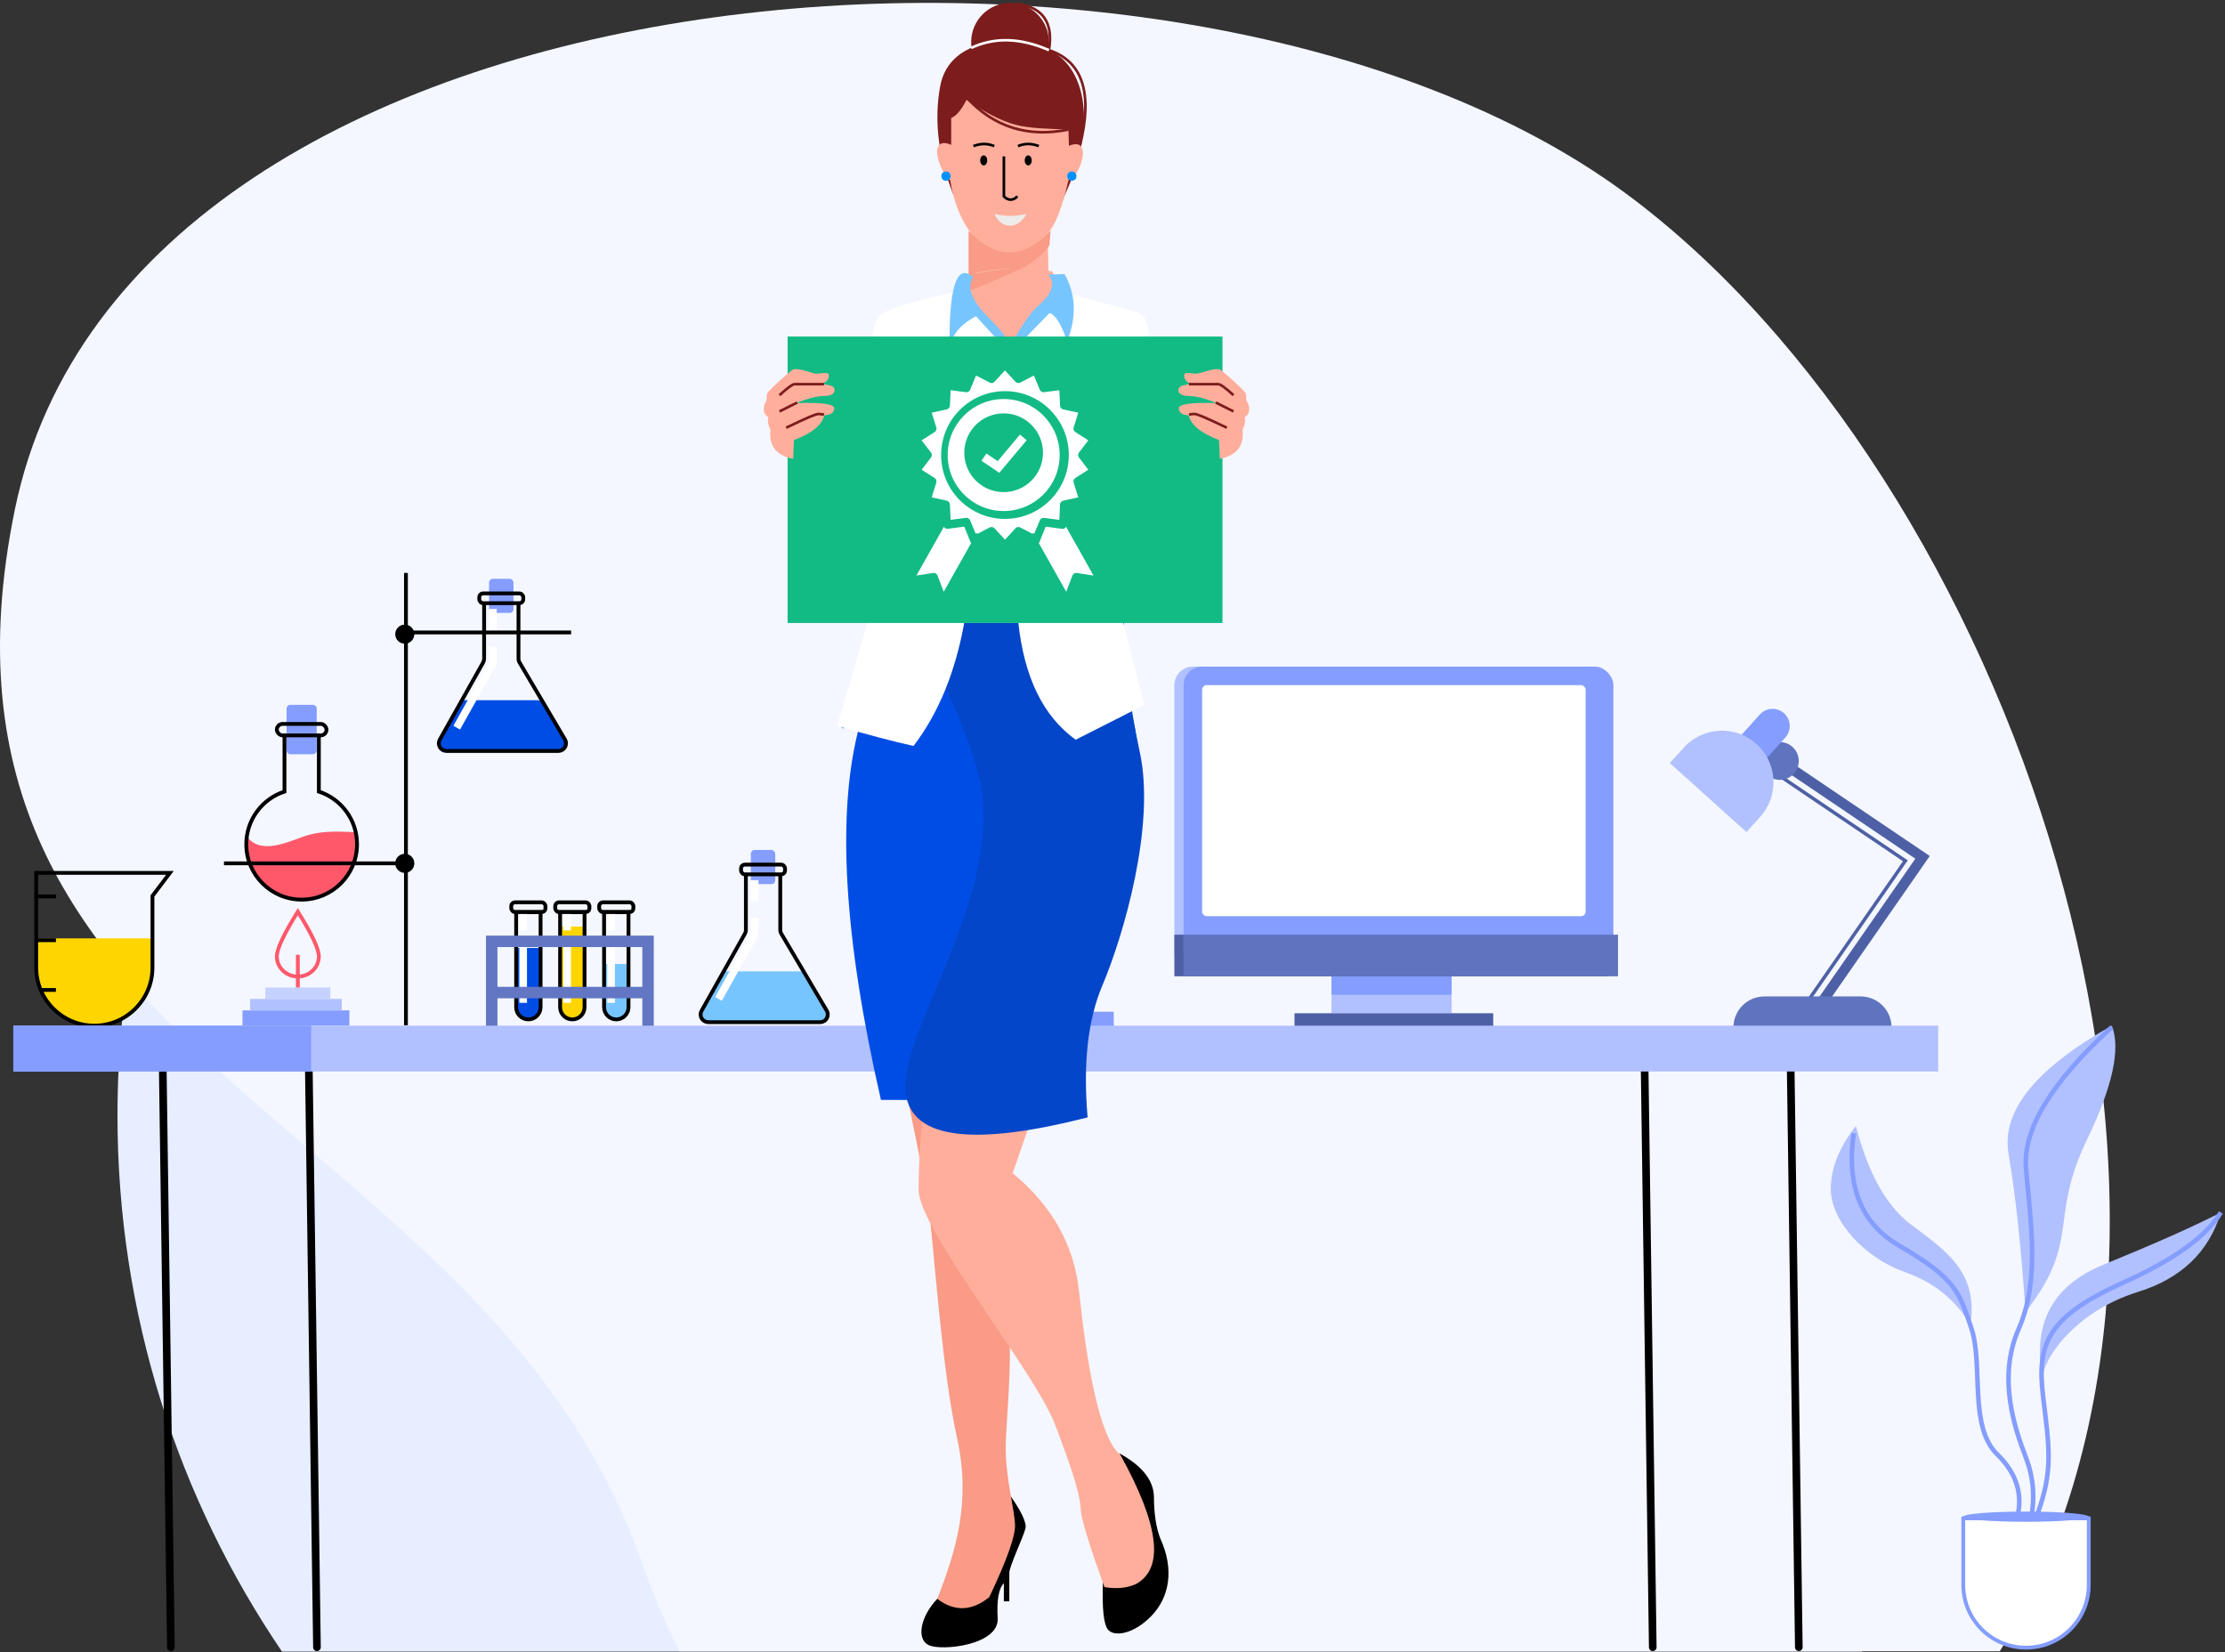 <svg xmlns="http://www.w3.org/2000/svg" xmlns:xlink="http://www.w3.org/1999/xlink" width="769" height="571" viewBox="0 0 769 571">
  <rect x="0" y="0" width="769" height="571" fill="#333333" stroke="none"/>
  <defs>
    <path id="14.-the-scientist-is-a-professiona-(certified)-a" d="M5.164,174.954 C45.008,-18.7 409.903,-46.098 561.637,65.645 C693.907,163.055 783.889,417.725 691.153,569.657 L234.813,569.656 C229.958,559.989 225.67,549.882 221.993,539.372 C167.398,383.276 -34.68,368.608 5.164,174.954 Z"/>
    <rect id="14.-the-scientist-is-a-professiona-(certified)-b" width="41.527" height="14.375"/>
    <rect id="14.-the-scientist-is-a-professiona-(certified)-c" width="148.54" height="105.415" rx="6.389"/>
    <path id="14.-the-scientist-is-a-professiona-(certified)-d" d="M99.643,45.817 C103.429,64.94 101.296,85.505 93.244,107.513 C81.165,140.523 80.325,149.291 79.296,175.102 L12.006,175.001 C-0.922,118.611 -3.41,75.55 4.545,45.817 C12.499,16.084 14.986,0.811 12.006,-1.13686838e-13 L84.965,3.773 L99.643,45.817 Z"/>
    <path id="14.-the-scientist-is-a-professiona-(certified)-e" d="M50.147,16.791 C49.496,15.227 47.971,14.933 45.573,15.908 L45.415,10.299 C38.189,9.976 32.105,9.976 26.925,8.587 C22.209,7.322 16.631,4.46 10.191,-7.10542736e-15 C8.449,3.472 6.682,5.574 4.892,6.306 L4.892,15.581 C2.325,14.444 0.744,14.847 0.149,16.791 C-0.744,19.706 2.595,26.949 4.535,27.79 C5.756,35.375 8.214,41.551 11.907,46.318 C12.773,55.775 12.773,61.995 11.907,64.98 C10.609,69.456 13.601,81.82 23.671,83.862 C33.742,85.905 39.128,67.304 39.727,63.71 C39.892,62.723 38.45,62.358 38.479,60.075 C38.506,57.9 38.41,53.315 38.189,46.318 C40.997,43.111 43.405,36.935 45.415,27.79 C46.157,27.553 46.911,26.958 47.677,26.006 C49.359,23.915 51.125,19.136 50.147,16.791 Z"/>
    <path id="14.-the-scientist-is-a-professiona-(certified)-f" d="M63.308,1.542 C58.635,3.86 55.82,5.825 54.865,7.437 C39.551,10.757 31.182,13.493 29.759,15.645 C28.335,17.796 27.607,20.127 27.574,22.637 L0,22.637 L0,121.459 L147.054,121.459 L147.054,22.637 L123.21,22.637 C122.786,17.992 121.702,15.29 119.957,14.532 C118.213,13.775 110.376,11.594 96.446,7.989 C95.196,4.964 92.47,2.661 88.267,1.081 C84.065,-0.5 75.745,-0.347 63.308,1.542 Z"/>
    <path id="14.-the-scientist-is-a-professiona-(certified)-g" d="M1.562,7.839 C0.567,9.015 1.37,10.453 0.754,11.267 C0.138,12.081 -0.905,15.113 1.562,16.639 C1.27,17.981 1.522,19.44 2.317,21.016 C1.684,26.51 4.298,29.846 10.156,31.026 L10.439,24.514 C16.612,22.2 20.117,19.347 20.952,15.953 C23.163,15.869 24.293,15.078 24.343,13.579 C24.393,12.081 20.033,11.473 11.264,11.755 C15.227,10.099 18.538,9.271 21.199,9.271 C25.19,9.271 25.052,6.348 23.368,5.816 C22.245,5.461 21.175,5.247 20.158,5.172 C21.718,4.45 22.498,3.474 22.498,2.245 C22.498,0.401 19.373,2.091 17.13,1.396 C14.887,0.701 11.346,-0.402 10.156,0.149 C8.966,0.701 2.556,6.663 1.562,7.839 Z"/>
    <path id="14.-the-scientist-is-a-professiona-(certified)-h" d="M1.562,7.839 C0.567,9.015 1.37,10.453 0.754,11.267 C0.138,12.081 -0.905,15.113 1.562,16.639 C1.27,17.981 1.522,19.44 2.317,21.016 C1.684,26.51 4.298,29.846 10.156,31.026 L10.439,24.514 C16.612,22.2 20.117,19.347 20.952,15.953 C23.163,15.869 24.293,15.078 24.343,13.579 C24.393,12.081 20.033,11.473 11.264,11.755 C15.227,10.099 18.538,9.271 21.199,9.271 C25.19,9.271 25.052,6.348 23.368,5.816 C22.245,5.461 21.175,5.247 20.158,5.172 C21.718,4.45 22.498,3.474 22.498,2.245 C22.498,0.401 19.373,2.091 17.13,1.396 C14.887,0.701 11.346,-0.402 10.156,0.149 C8.966,0.701 2.556,6.663 1.562,7.839 Z"/>
  </defs>
  <g fill="none" fill-rule="evenodd" transform="translate(0 1)">
    <path fill="#E7EEFF" d="M370.473,54.502 C552.656,54.502 700.344,202.242 700.344,384.488 C700.344,453.163 679.372,516.939 643.485,569.756 L97.461,569.756 C61.574,516.939 40.603,453.163 40.603,384.488 C40.603,202.242 188.291,54.502 370.473,54.502 Z"/>
    <use fill="#F4F7FF" xlink:href="#14.-the-scientist-is-a-professiona-(certified)-a"/>
    <g transform="translate(3.88 197)">
      <g transform="translate(402 32.376)">
        <g transform="translate(54.305 105.415)">
          <use fill="#B1C1FF" xlink:href="#14.-the-scientist-is-a-professiona-(certified)-b"/>
          <rect width="41.527" height="7.986" fill="#849DFF" mask="url(#14.-the-scientist-is-a-professiona-(certified)-c)"/>
        </g>
        <rect width="68.68" height="4.792" x="41.527" y="119.79" fill="#4E60A5"/>
        <use fill="#B1C1FF" xlink:href="#14.-the-scientist-is-a-professiona-(certified)-c"/>
        <rect width="150.137" height="14.375" y="92.638" fill="#4E60A5" mask="url(#14.-the-scientist-is-a-professiona-(certified)-e)"/>
        <rect width="148.54" height="105.415" x="3.194" fill="#849DFF" mask="url(#14.-the-scientist-is-a-professiona-(certified)-e)" rx="6.389"/>
        <rect width="132.568" height="79.86" x="9.583" y="6.389" fill="#FFF" mask="url(#14.-the-scientist-is-a-professiona-(certified)-e)" rx="1.597"/>
        <rect width="150.137" height="14.375" x="3.194" y="92.638" fill="#6073BE" mask="url(#14.-the-scientist-is-a-professiona-(certified)-e)"/>
      </g>
      <g transform="translate(286.94 42.936)">
        <rect width="22.029" height="13.117" x="46.376" y="98.115" fill="#6276C4"/>
        <rect width="74.479" height="5.247" x="19.626" y="108.698" fill="#849DFF"/>
        <rect width="22.029" height="34.104" x="46.376" y="64.101" fill="#849DFF"/>
        <rect width="13.112" height="5.247" x="27.494" y="67.249" fill="#849DFF"/>
        <rect width="13.112" height="5.247" x="27.494" y="78.267" fill="#B1C1FF"/>
        <rect width="18.357" height="3.148" x="24.871" y="72.496" fill="#B1C1FF"/>
        <g transform="matrix(-1 0 0 1 32.502 0)">
          <polygon fill="#B1C1FF" points="23.758 1.402 0 23.682 6.68 30.363 30.171 8.333"/>
          <path stroke="#849DFF" stroke-linecap="round" stroke-width="1.848" d="M22.49,0 L31.825,9.875"/>
        </g>
        <polygon fill="#B1C1FF" points="24.871 29.472 44.802 29.472 44.802 47.311 24.871 39.441"/>
        <rect width="18.357" height="3.148" x="24.871" y="75.644" fill="#849DFF"/>
        <path fill="#849DFF" d="M34.837,19.503 C40.341,19.503 44.802,23.965 44.802,29.469 L44.802,29.472 L44.802,29.472 L24.871,29.472 L24.871,29.469 C24.871,23.965 29.333,19.503 34.837,19.503 Z"/>
        <rect width="19.931" height="1.574" x="24.871" y="30.521" fill="#849DFF"/>
        <polygon fill="#B1C1FF" points="24.871 33.158 24.871 34.593 44.802 44.286 44.802 33.158"/>
        <polygon fill="#849DFF" points="24.871 36.319 44.802 46.459 44.802 50.43 24.871 39.747"/>
        <polygon fill="#849DFF" points="24.871 39.776 33.788 42.499 33.788 55.616 24.871 55.616"/>
        <path fill="#849DFF" d="M44.802,35.257 L85.468,45.518 C88.751,46.346 91.051,49.299 91.051,52.685 L91.051,78.145 C91.051,79.25 90.803,80.342 90.326,81.339 L86.755,88.792 C85.526,91.358 82.933,92.991 80.088,92.991 L67.927,92.991 L67.927,92.991 L67.927,57.32 C67.927,55.27 66.694,53.42 64.801,52.63 L44.802,44.286 L44.802,44.286 L44.802,35.257 Z"/>
        <rect width="44.058" height="2.623" x="11.234" y="58.854" fill="#849DFF" rx="1.155"/>
        <rect width="44.058" height="2.623" x="11.234" y="62.527" fill="#B1C1FF" rx="1.155"/>
        <ellipse cx="78.632" cy="81.587" fill="#6276C4" rx="6.556" ry="6.558"/>
        <ellipse cx="52.407" cy="81.587" fill="#6276C4" rx="6.556" ry="6.558"/>
      </g>
      <g transform="translate(8.64)">
        <g transform="translate(227.756 95.736)">
          <rect width="8.442" height="11.801" x="19.226" fill="#849DFF" rx="1.32"/>
          <rect width="15.195" height="3.372" x="15.849" y="5.057" stroke="#000" stroke-width="1.32" rx="1.32"/>
          <path fill="#77C5FF" d="M9.714,41.967 L37.694,41.967 L44.812,53.956 C45.589,56.092 45.824,57.482 45.519,58.124 C45.146,58.908 43.701,59.121 42.756,59.505 L5.486,59.474 C3.109,59.767 1.921,59.317 1.921,58.124 C1.921,56.931 4.518,51.545 9.714,41.967 Z"/>
          <path stroke="#000" stroke-width="1.32" d="M17.518,8.429 L17.518,27.639 C17.518,28.092 17.402,28.538 17.18,28.933 L2.21,55.572 C1.496,56.843 1.947,58.453 3.218,59.167 C3.613,59.389 4.059,59.505 4.512,59.505 L43.174,59.505 C44.632,59.505 45.814,58.323 45.814,56.865 C45.814,56.393 45.688,55.93 45.448,55.524 L29.767,28.951 C29.527,28.545 29.4,28.081 29.4,27.609 L29.4,8.429 L29.4,8.429"/>
          <path stroke="#FFF" stroke-width="2.64" d="M20.548,10.437 L20.548,17.67"/>
          <polyline stroke="#FFF" stroke-width="2.64" points="20.548 23.466 20.548 29.144 8.052 51.452"/>
        </g>
        <g transform="translate(64.884)">
          <g transform="translate(72.396 2.016)">
            <rect width="8.442" height="11.801" x="19.226" fill="#849DFF" rx="1.32"/>
            <rect width="15.195" height="3.372" x="15.849" y="5.057" stroke="#000" stroke-width="1.32" rx="1.32"/>
            <path fill="#004DE6" d="M9.714,41.967 L37.694,41.967 L44.812,53.956 C45.589,56.092 45.824,57.482 45.519,58.124 C45.146,58.908 43.701,59.121 42.756,59.505 L5.486,59.474 C3.109,59.767 1.921,59.317 1.921,58.124 C1.921,56.931 4.518,51.545 9.714,41.967 Z"/>
            <path stroke="#000" stroke-width="1.32" d="M17.518,8.429 L17.518,27.639 C17.518,28.092 17.402,28.538 17.18,28.933 L2.21,55.572 C1.496,56.843 1.947,58.453 3.218,59.167 C3.613,59.389 4.059,59.505 4.512,59.505 L43.174,59.505 C44.632,59.505 45.814,58.323 45.814,56.865 C45.814,56.393 45.688,55.93 45.448,55.524 L29.767,28.951 C29.527,28.545 29.4,28.081 29.4,27.609 L29.4,8.429 L29.4,8.429"/>
            <path stroke="#FFF" stroke-width="2.64" d="M20.548,10.437 L20.548,17.67"/>
            <polyline stroke="#FFF" stroke-width="2.64" points="20.548 23.466 20.548 29.144 8.052 51.452"/>
          </g>
          <g transform="translate(7.716 45.576)">
            <path fill="#FF586B" d="M0,45.106 C2.152,48.636 6.112,49.661 11.88,48.18 C20.532,45.959 21.455,42.885 38.28,44.097 C39.03,53.08 36.299,59.652 30.089,63.812 C20.774,70.052 11.176,66.318 6.667,63.083 C3.66,60.925 1.438,56.567 0,50.008 L0,45.106 Z"/>
            <path stroke="#000" stroke-width="1.32" d="M25.08,10.56 L25.08,29.98 C32.743,32.479 38.28,39.683 38.28,48.18 C38.28,58.751 29.711,67.32 19.14,67.32 C8.569,67.32 0,58.751 0,48.18 C0,39.683 5.537,32.479 13.201,29.979 L13.2,10.56 L25.08,10.56 Z"/>
            <path fill="#849DFF" d="M15.248,-7.81597009e-14 L23.018,-7.81597009e-14 C23.747,-7.80715744e-14 24.338,0.591 24.338,1.32 L24.338,15.761 C24.338,16.49 23.747,17.081 23.018,17.081 L15.248,17.081 C14.519,17.081 13.928,16.49 13.928,15.761 L13.928,1.32 C13.928,0.591 14.519,-7.78037383e-14 15.248,-7.81597009e-14 Z"/>
            <rect width="17.16" height="3.96" x="10.56" y="6.6" stroke="#000" stroke-width="1.32" rx="1.98"/>
          </g>
          <path stroke="#000" stroke-width="1.32" d="M62.896-2.27373675e-13L62.896 156.315M4.54747351e-13 100.356L62.896 100.356"/>
          <circle cx="62.496" cy="100.356" r="3.3" fill="#000"/>
          <circle cx="62.496" cy="21.156" r="3.3" fill="#000"/>
          <path stroke="#000" stroke-width="1.32" d="M62.896,20.565 L119.987,20.565"/>
        </g>
        <g transform="translate(157.08 113.829)">
          <g transform="translate(37.492)">
            <rect width="11.818" height="3.372" stroke="#000" stroke-width="1.32" rx="1.32"/>
            <path fill="#77C5FF" d="M1.688,21.326 L10.13,21.326 L10.13,36.239 C10.13,38.57 8.24,40.46 5.909,40.46 C3.578,40.46 1.688,38.57 1.688,36.239 L1.688,21.326 L1.688,21.326 Z"/>
            <path stroke="#FFF" stroke-width="2.64" d="M4.111 3.372L4.111 9.712M4.111 12.934L4.111 34.736"/>
            <path stroke="#000" stroke-width="1.32" d="M1.688,3.372 L10.13,3.372 L10.13,36.239 C10.13,38.57 8.24,40.46 5.909,40.46 C3.578,40.46 1.688,38.57 1.688,36.239 L1.688,3.372 L1.688,3.372 Z"/>
          </g>
          <g transform="translate(22.297)">
            <rect width="11.818" height="3.372" stroke="#000" stroke-width="1.32" rx="1.32"/>
            <path fill="#FFD500" d="M1.688,8.365 L10.13,8.365 L10.13,36.239 C10.13,38.57 8.24,40.46 5.909,40.46 C3.578,40.46 1.688,38.57 1.688,36.239 L1.688,8.365 L1.688,8.365 Z"/>
            <path stroke="#FFF" stroke-width="2.64" d="M4.111 3.372L4.111 9.712M4.111 12.934L4.111 34.736"/>
            <path stroke="#000" stroke-width="1.32" d="M1.688,3.372 L10.13,3.372 L10.13,36.239 C10.13,38.57 8.24,40.46 5.909,40.46 C3.578,40.46 1.688,38.57 1.688,36.239 L1.688,3.372 L1.688,3.372 Z"/>
          </g>
          <g transform="translate(7.102)">
            <rect width="11.818" height="3.372" stroke="#000" stroke-width="1.32" rx="1.32"/>
            <path fill="#004DE6" d="M1.688,15.771 L10.13,15.771 L10.13,36.239 C10.13,38.57 8.24,40.46 5.909,40.46 C3.578,40.46 1.688,38.57 1.688,36.239 L1.688,15.771 L1.688,15.771 Z"/>
            <path stroke="#FFF" stroke-width="2.64" d="M4.111 3.372L4.111 9.712M4.111 12.934L4.111 34.736"/>
            <path stroke="#000" stroke-width="1.32" d="M1.688,3.372 L10.13,3.372 L10.13,36.239 C10.13,38.57 8.24,40.46 5.909,40.46 C3.578,40.46 1.688,38.57 1.688,36.239 L1.688,3.372 L1.688,3.372 Z"/>
          </g>
          <g stroke="#6276C4" stroke-width="3.96" transform="translate(0 13.478)">
            <polyline points=".349 29.619 .349 .009 54.375 .009 54.375 29.619"/>
            <path d="M0.349,17.71 L54.375,17.71"/>
          </g>
        </g>
        <g transform="translate(0 103.656)">
          <path fill="#FFD500" d="M-2.78888024e-13,22.628 L40.254,22.628 C41.09,34.72 38.878,43.123 33.616,47.837 C28.354,52.551 21.397,53.809 12.744,51.611 C7.2,48.701 3.69,45.508 2.214,42.032 C0.738,38.555 -2.78888024e-13,34.358 -2.78888024e-13,29.441 L-2.78888024e-13,22.628 Z"/>
          <path stroke="#000" stroke-width="1.32" d="M0 0L46.2 0 40.174 7.963 40.174 32.713C40.174 43.807 31.181 52.8 20.087 52.8 8.993 52.8 2.73247679e-15 43.807 0 32.713L0 0 0 0zM1.61204383e-13 8.131L6.816 8.131M0 23.277L6.816 23.277M2.009 40.454L6.816 40.454"/>
        </g>
        <g transform="translate(71.28 117.04)">
          <rect width="36.96" height="5.28" y="34.135" fill="#849DFF"/>
          <rect width="31.68" height="3.96" x="2.64" y="30.175" fill="#B1C1FF"/>
          <rect width="22.44" height="3.96" x="7.92" y="26.215" fill="#C5D1FF"/>
          <path stroke="#FF586B" stroke-width="1.32" d="M19.14 14.906L19.14 26.215M19.14 22.44C23.15 22.44 26.4 19.328 26.4 15.488 26.4 12.929 23.98 7.766 19.14 0 14.3 7.766 11.88 12.929 11.88 15.488 11.88 19.328 15.13 22.44 19.14 22.44z"/>
        </g>
      </g>
      <g transform="translate(572.28 36.336)">
        <polyline stroke="#4E60A5" stroke-width="3.564" points="38.99 28.64 88.306 61.948 53.683 111.768"/>
        <polyline stroke="#4E60A5" stroke-width="1.188" points="33.05 29.828 82.366 63.136 47.743 112.956"/>
        <path fill="#6073BE" d="M33.644,110.018 L66.908,110.018 C72.813,110.018 77.6,114.805 77.6,120.71 L77.6,120.71 L77.6,120.71 L22.952,120.71 C22.952,114.805 27.739,110.018 33.644,110.018 Z"/>
        <circle cx="38.99" cy="28.64" r="6.534" fill="#6073BE"/>
        <g transform="rotate(42 13.287 35.545)">
          <path fill="#849DFF" d="M17.82,0 C21.101,-6.02631213e-16 23.76,2.659 23.76,5.94 L23.76,17.82 L23.76,17.82 L11.88,17.82 L11.88,5.94 C11.88,2.659 14.539,6.02631213e-16 17.82,0 Z"/>
          <path fill="#B1C1FF" d="M17.82,14.256 C27.662,14.256 35.64,22.234 35.64,32.076 L35.64,39.204 L35.64,39.204 L0,39.204 L0,32.076 C-4.75797611e-15,22.234 7.978,14.256 17.82,14.256 Z"/>
        </g>
      </g>
      <g transform="matrix(-1 0 0 1 666 156.456)">
        <polyline stroke="#000" stroke-linecap="round" stroke-width="2.64" points="98.656 214.81 101.562 7.92 51.081 7.92 48.176 214.81"/>
        <polyline stroke="#000" stroke-linecap="round" stroke-width="2.64" points="610.816 214.81 613.722 7.92 563.241 7.92 560.336 214.81"/>
        <polygon fill="#B1C1FF" points="0 0 665.28 0 665.28 15.84 0 15.84"/>
        <polygon fill="#849DFF" points="562.32 0 665.28 0 665.28 15.84 562.32 15.84"/>
      </g>
      <g transform="matrix(-1 0 0 1 763.68 156.456)">
        <path fill="#FFF" stroke="#849DFF" stroke-width="1.32" d="M45.647,170.275 L89.013,170.275 L89.013,193.269 C89.013,205.245 79.305,214.953 67.33,214.953 C55.355,214.953 45.647,205.245 45.647,193.269 L45.647,170.275 L45.647,170.275 Z"/>
        <ellipse cx="67.33" cy="169.687" fill="#849DFF" rx="21.683" ry="1.764"/>
        <path fill="#B1C1FF" d="M37.69-2.20268248e-13C34.536 7.888 37.401 21.041 46.286 39.459 59.613 67.085 48.18 74.236 67.519 98.987 68.946 77.123 70.9 58.856 73.382 44.187 75.864 29.518 63.967 14.789 37.69-2.20268248e-13zM1.77635684e-14 64.571C4.149 78.216 13.695 87.364 28.638 92.013 51.052 98.987 61.658 115.832 61.658 121.888 65.194 102.89 58.166 89.797 40.575 82.61 22.984 75.423 9.459 69.41 1.77635684e-14 64.571zM126.147 34.648C121.881 51.057 115.529 62.417 107.09 68.727 94.431 78.193 83.915 85.319 86.516 103.413 91.646 94.789 99.125 88.74 108.956 85.265 123.701 80.052 134.816 67.124 134.816 56.46 134.816 49.351 131.926 42.08 126.147 34.648z"/>
        <path stroke="#849DFF" stroke-width="1.584" d="M37.69,0.507 C58.622,19.623 68.502,35.939 67.33,49.453 C65.572,69.725 62.584,88.074 69.938,104.968 C77.293,121.863 71.155,139.355 67.33,149.36 C64.78,156.03 64.194,163.001 65.572,170.275"/>
        <path stroke="#849DFF" stroke-width="1.584" d="M3.55271368e-15 64.571C5.085 72.88 16.247 80.915 33.486 88.676 59.346 100.318 63.639 109.371 61.492 127.611 59.346 145.85 57.694 153.67 63.719 169.687M70.328 169.687C68.376 161.762 70.697 154.578 77.293 148.135 87.186 138.471 82.028 117.129 86.209 104.619 90.389 92.109 91.481 87.484 111.165 76.028 124.288 68.39 129.521 55.427 126.864 37.139"/>
      </g>
    </g>
    <g transform="translate(263)">
      <g transform="translate(50.64 375.712)">
        <path fill="#000" d="M67.534 170.576C67.264 179.095 67.802 184.324 69.146 186.262 71.162 189.169 78.181 188.112 84.327 181.714 90.474 175.316 92.335 165.769 87.375 154.955 85.941 151.223 85.209 146.481 85.181 140.729 85.152 134.977 81.215 129.935 73.367 125.602L67.534 170.576zM34.332 138.492C39.198 145.138 41.337 149.516 40.749 151.626 39.867 154.791 35.198 164.707 35.198 166.755 35.198 168.12 35.198 171.431 35.198 176.687L33.307 176.687 33.307 170.428C31.523 172.25 30.812 176.277 31.175 182.51 31.719 191.86 11.744 193.933 7.357 191.824 2.97 189.714 4.463 181.979 10.292 175.823 14.178 171.719 22.191 159.276 34.332 138.492z"/>
        <path fill="#F99B86" d="M-2.84217094e-14,2.624 C4.368,23.402 7.035,38.062 8.002,46.604 C9.452,59.417 12.212,98.104 17.125,120.199 C22.038,142.293 16.735,159.289 10.292,175.823 C16.23,180.319 22.225,180.121 28.279,175.229 C34.361,162.408 37.326,154.083 37.175,150.255 C36.949,144.514 33.963,134.268 33.963,123.635 C33.963,113.002 37.706,84.507 33.147,67.533 C30.107,56.218 25.255,33.706 18.59,-1.13686838e-13 L-2.84217094e-14,2.624 Z"/>
        <path fill="#FFAE9C" d="M46.282,0.136 L36.35,28.703 C49.968,39.96 57.62,53.583 59.306,69.573 C61.835,93.558 66.25,120.296 73.551,126.001 C87.058,150.414 88.846,165.329 78.914,170.746 C75.84,172.107 72.228,172.448 68.079,171.767 C62.725,156.945 59.99,148.036 59.876,145.04 C59.705,140.545 57.95,133.803 50.989,115.542 C44.027,97.282 3.848,48.07 3.848,34.522 C3.848,25.489 4.53,14.452 5.895,1.41 L46.282,0.136 Z"/>
      </g>
      <g transform="translate(29.465 204.111)">
        <use fill="#004DE6" xlink:href="#14.-the-scientist-is-a-professiona-(certified)-d"/>
        <path fill="#0446C9" d="M12.949,6.678 C24.639,12.368 35.191,29.705 44.604,58.689 C58.723,102.165 14.388,153.977 21.175,175.5 C25.343,188.718 46.095,190.568 83.433,181.051 C81.833,162.462 83.516,147.304 88.483,135.576 C95.933,117.984 106.986,80.005 101.459,54.766 C97.775,37.94 95.936,21.201 95.941,4.55 L61.811,8.694 L12.949,6.678 Z" mask="url(#14.-the-scientist-is-a-professiona-(certified)-g)"/>
      </g>
      <g transform="translate(60.862)">
        <g transform="translate(.07)">
          <ellipse cx="25.16" cy="13.57" fill="#7D1C1C" rx="13.445" ry="13.57"/>
          <path fill="#7D1C1C" d="M5.669,66.505 C0.381,53.387 -1.175,40.831 1.003,28.838 C4.27,10.849 28.461,10.84 39.699,16.816 C50.936,22.792 55.525,41.79 44.045,66.505 C36.392,82.982 23.6,82.982 5.669,66.505 Z"/>
          <path stroke="#7D1C1C" stroke-width=".9" d="M27.286,0.306 C36.437,1.357 40.21,6.698 38.606,16.33 C50.219,20.164 53.805,31.112 49.363,49.176"/>
          <path stroke="#FFF" stroke-width=".9" d="M11.715,15.561 C19.794,11.778 28.757,12.035 38.606,16.33"/>
        </g>
        <g transform="translate(0 33.48)">
          <use fill="#FFAE9C" xlink:href="#14.-the-scientist-is-a-professiona-(certified)-e"/>
          <g mask="url(#14.-the-scientist-is-a-professiona-(certified)-i)">
            <g transform="translate(12.577 15.214)">
              <path stroke="#000" stroke-width=".9" d="M10.521,4.339 L10.521,18.164 C11.252,18.929 12.025,19.311 12.84,19.311 C13.656,19.311 14.445,18.929 15.206,18.164"/>
              <ellipse cx="18.933" cy="5.733" fill="#000" rx="1.216" ry="1.736"/>
              <ellipse cx="3.547" cy="5.733" fill="#000" rx="1.216" ry="1.736"/>
              <path stroke="#000" stroke-width=".9" d="M-2.7533531e-14,0.802 C2.487,-0.179 4.886,-0.179 7.196,0.802"/>
              <path stroke="#000" stroke-width=".9" d="M15.386,0.802 C17.873,-0.179 20.272,-0.179 22.582,0.802" transform="matrix(-1 0 0 1 37.969 0)"/>
              <path fill="#EEECEA" d="M7.298,24.298 C9.681,24.722 11.492,24.934 12.732,24.934 C13.973,24.934 15.852,24.722 18.37,24.298 C16.633,27.088 14.643,28.415 12.401,28.28 C10.16,28.146 8.458,26.818 7.298,24.298 Z"/>
            </g>
          </g>
          <path fill="#F99B86" d="M10.886,45.253 C20.388,55.254 29.845,55.254 39.257,45.253 L38.81,50.446 C35.679,54.37 31.74,57.325 26.992,59.311 C22.245,61.297 16.876,62.763 10.886,63.71 L10.886,45.253 Z" mask="url(#14.-the-scientist-is-a-professiona-(certified)-i)"/>
        </g>
        <ellipse cx="3.086" cy="59.869" fill="#0091FF" rx="1.582" ry="1.597"/>
        <ellipse cx="46.586" cy="59.869" fill="#0091FF" rx="1.582" ry="1.597"/>
        <path stroke="#7D1C1C" stroke-width=".9" d="M10.126,32.623 C19.578,42.904 31.341,46.623 45.415,43.779"/>
      </g>
      <path fill="#FFF" d="M36.816,214.261 L26.36,249.841 C37.063,252.96 45.855,255.277 52.735,256.792 C61.408,245.412 67.276,231.077 70.338,213.787 C82.755,214.103 88.964,214.261 88.964,214.261 C91.016,233.188 97.623,246.647 108.784,254.639 L132.417,242.651 L124.621,211.641 L37.957,208.661 L36.816,214.261 Z"/>
      <g transform="translate(11.007 92.802)">
        <use fill="#FFF" xlink:href="#14.-the-scientist-is-a-professiona-(certified)-f"/>
        <path fill="#FFAE9C" d="M63.048,0.381 C59.392,5.449 60.271,10.768 65.682,16.339 C71.094,21.91 74.368,24.89 75.505,25.277 L82.08,17.827 C88.638,13.728 91.917,10.625 91.917,8.518 C91.917,6.411 91.182,3.571 89.711,-2.44249065e-15 C85.015,-0.902 80.991,-1.328 77.639,-1.28 C74.286,-1.232 69.423,-0.678 63.048,0.381 Z" mask="url(#14.-the-scientist-is-a-professiona-(certified)-k)"/>
        <path fill="#F99B86" d="M59.661,6.877 C61.196,6.877 68.414,3.884 81.315,-2.103 C68.102,-0.026 61.495,1.012 61.495,1.012 C61.495,1.012 57.357,6.877 59.661,6.877 Z" mask="url(#14.-the-scientist-is-a-professiona-(certified)-k)"/>
        <path fill="#77C5FF" d="M62.329,1.976 C60.065,5.341 61.695,9.843 67.219,15.48 C72.743,21.116 75.313,24.635 74.927,26.036 C79.219,18.465 82.515,13.732 84.816,11.838 C88.267,8.996 91.458,4.779 88.267,1.081 L93.905,0.92 C97.856,7.817 98.161,15.569 94.82,24.178 C92.763,18.187 90.729,14.92 88.72,14.38 L75.118,28.385 L63.308,15.48 C57.636,18.481 54.602,22.364 54.206,27.126 C54.023,16.636 54.593,9.18 55.916,4.759 C57.24,0.338 59.377,-0.59 62.329,1.976 Z" mask="url(#14.-the-scientist-is-a-professiona-(certified)-k)"/>
        <rect width="150.3" height="99" x="-1.8" y="22.5" fill="#13BB84" mask="url(#14.-the-scientist-is-a-professiona-(certified)-k)" transform="matrix(1 0 0 -1 0 144)"/>
        <g mask="url(#14.-the-scientist-is-a-professiona-(certified)-k)">
          <g transform="translate(42.16 33.75)">
            <path fill="#FFF" fill-rule="nonzero" d="M44.66,51.416 L49.957,52.106 L50.192,46.766 C50.227,46.143 50.672,45.619 51.281,45.484 L56.495,44.324 L54.895,39.22 C54.716,38.625 54.953,37.983 55.474,37.647 L59.971,34.776 L56.729,30.541 C56.344,30.047 56.344,29.352 56.729,28.858 L59.971,24.622 L55.474,21.752 C54.953,21.416 54.716,20.774 54.895,20.179 L56.495,15.074 L51.281,13.929 C50.67,13.792 50.227,13.259 50.205,12.632 L49.957,7.307 L44.66,7.983 C44.042,8.067 43.446,7.72 43.212,7.141 L41.171,2.215 L36.44,4.671 C35.885,4.958 35.209,4.839 34.785,4.382 L31.171,0.449 L27.557,4.382 C27.135,4.842 26.456,4.961 25.901,4.671 L21.171,2.215 L19.13,7.141 C18.892,7.717 18.298,8.061 17.681,7.983 L12.384,7.293 L12.15,12.632 C12.115,13.256 11.669,13.779 11.06,13.915 L5.847,15.074 L7.446,20.179 C7.625,20.774 7.389,21.416 6.867,21.752 L2.371,24.622 L5.612,28.858 C5.998,29.352 5.998,30.047 5.612,30.541 L2.371,34.776 L6.867,37.647 C7.389,37.983 7.625,38.625 7.446,39.22 L5.847,44.324 L11.06,45.47 C11.672,45.607 12.114,46.14 12.136,46.766 L12.384,52.093 L17.681,51.416 C18.3,51.326 18.901,51.675 19.13,52.258 L21.074,56.949 L21.254,56.632 L21.723,56.894 L25.901,54.727 C26.097,54.626 26.316,54.573 26.537,54.576 C26.924,54.572 27.295,54.732 27.557,55.017 L31.171,58.949 L34.785,55.017 C35.209,54.559 35.885,54.441 36.44,54.727 L40.619,56.894 L41.088,56.632 L41.267,56.949 L43.212,52.258 C43.45,51.683 44.043,51.338 44.66,51.416 L44.66,51.416 Z M31.171,51.775 C18.983,51.775 9.102,41.891 9.102,29.7 C9.102,17.507 18.983,7.624 31.171,7.624 C43.359,7.624 53.24,17.507 53.24,29.7 C53.225,41.885 43.353,51.76 31.171,51.775 Z"/>
            <path fill="#FFF" fill-rule="nonzero" d="M50.071,29.699 C50.071,40.386 41.408,49.049 30.721,49.049 C20.035,49.049 11.371,40.386 11.371,29.699 C11.371,19.012 20.035,10.349 30.721,10.349 C41.408,10.349 50.071,19.012 50.071,29.699 Z"/>
            <g transform="translate(17.1 15.3)">
              <circle cx="13.608" cy="13.608" r="13.608" fill="#13BB84"/>
              <polyline stroke="#FFF" stroke-width="3.024" points="6.804 15.126 11.829 18.522 20.412 8.316"/>
            </g>
            <path fill="#FFF" fill-rule="nonzero" d="M17.1 54.449L11.431 55.205C11.054 55.246 10.675 55.13 10.382 54.883 10.252 54.771 10.146 54.633 10.068 54.477L.571 71.356 6.39 70.447C7.021 70.351 7.632 70.717 7.861 71.328L10.001 76.949 19.471 60.141C19.403 60.059 19.344 59.97 19.294 59.875L17.1 54.449zM52.273 54.477C52.192 54.629 52.086 54.767 51.96 54.883 51.661 55.13 51.279 55.246 50.897 55.205L45.242 54.449 43.048 59.875C42.998 59.97 42.939 60.059 42.871 60.141L52.342 76.949 54.481 71.328C54.707 70.713 55.321 70.346 55.953 70.447L61.771 71.356 52.273 54.477z"/>
          </g>
        </g>
      </g>
      <g transform="translate(.966 126.551)">
        <use fill="#FFAE9C" xlink:href="#14.-the-scientist-is-a-professiona-(certified)-g"/>
        <path stroke="#7D1C1C" stroke-width=".9" d="M20.816 5.202C14.809 5.202 11.441 5.202 10.71 5.202 9.979 5.202 8.22 6.476 5.431 9.023M20.816 15.757C20.213 15.594 19.588 15.513 18.942 15.513 17.974 15.513 15.158 16.72 7.744 20.263M11.574 11.556L5.431 14.629" mask="url(#14.-the-scientist-is-a-professiona-(certified)-m)"/>
      </g>
      <g transform="matrix(-1 0 0 1 168.755 126.551)">
        <use fill="#FFAE9C" xlink:href="#14.-the-scientist-is-a-professiona-(certified)-h"/>
        <path stroke="#7D1C1C" stroke-width=".9" d="M20.816 5.202C14.809 5.202 11.441 5.202 10.71 5.202 9.979 5.202 8.22 6.476 5.431 9.023M20.816 15.757C20.213 15.594 19.588 15.513 18.942 15.513 17.974 15.513 15.158 16.72 7.744 20.263M11.574 11.556L5.431 14.629" mask="url(#14.-the-scientist-is-a-professiona-(certified)-o)"/>
      </g>
    </g>
  </g>
</svg>
